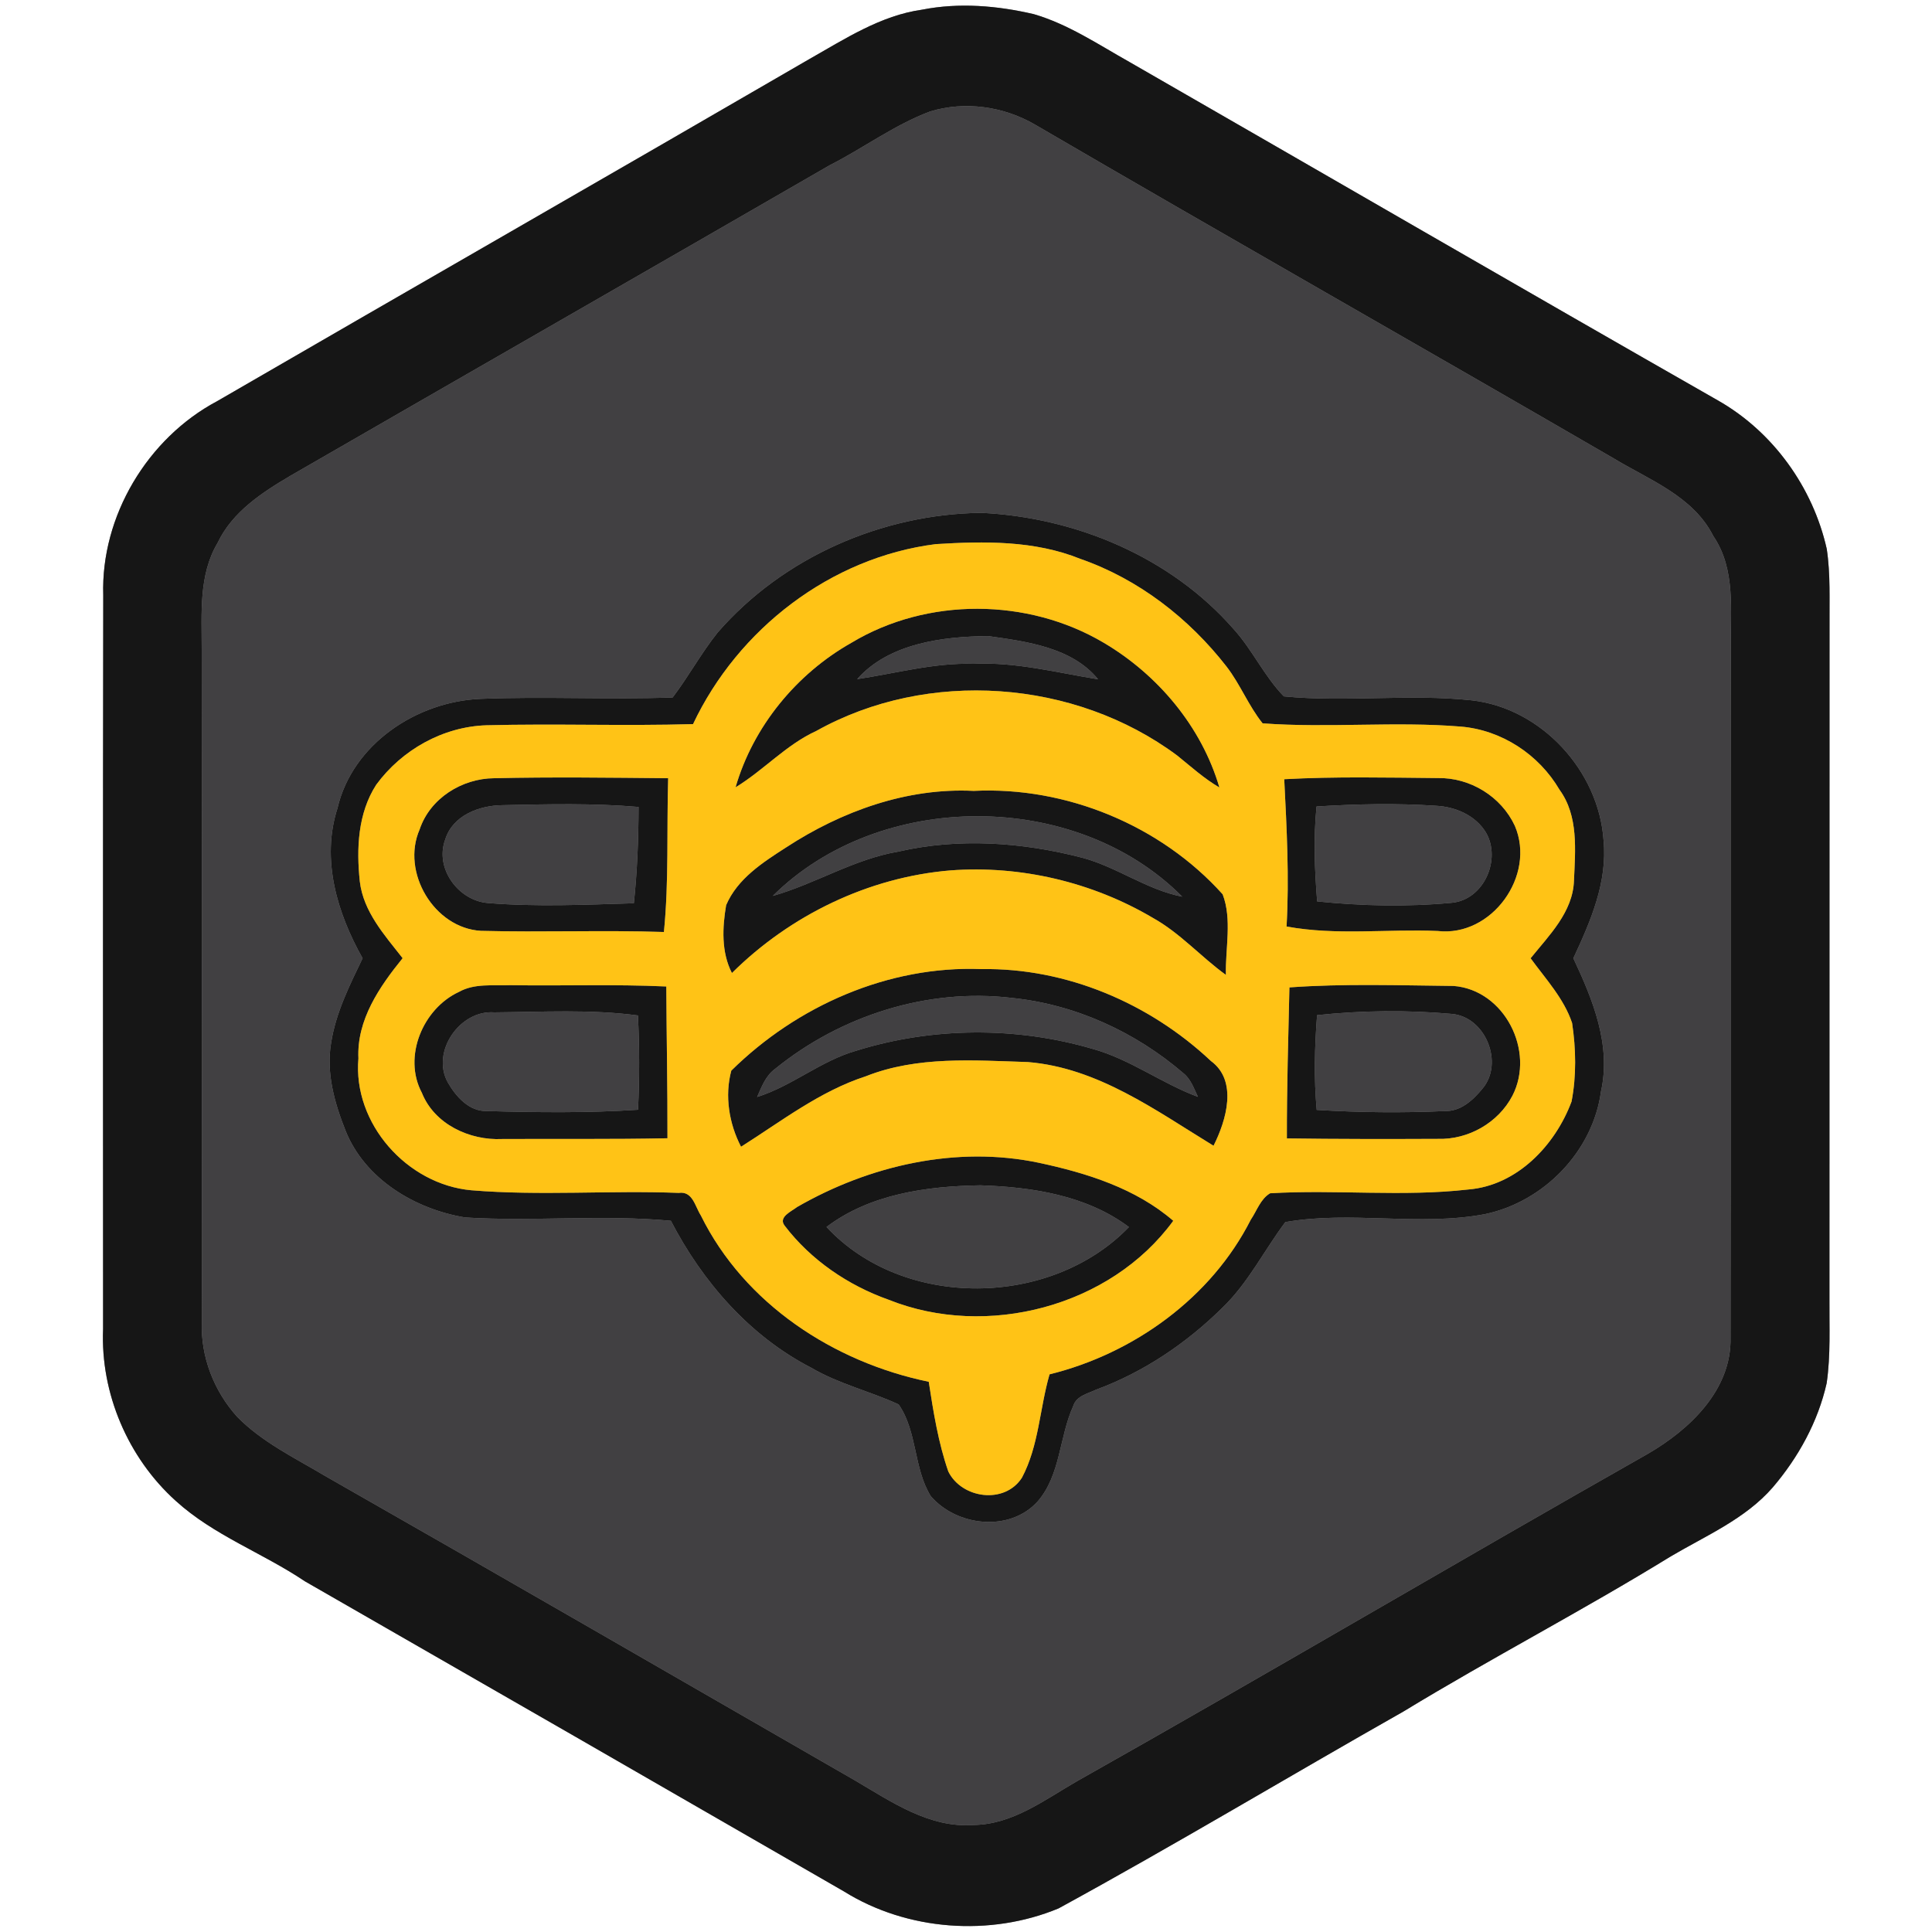 <?xml version="1.0" encoding="UTF-8" ?>
<!DOCTYPE svg PUBLIC "-//W3C//DTD SVG 1.1//EN" "http://www.w3.org/Graphics/SVG/1.1/DTD/svg11.dtd">
<svg width="250pt" height="250pt" viewBox="0 0 250 250" version="1.1" xmlns="http://www.w3.org/2000/svg">
<rect x="0" y="0" width="250" height="250" fill="#808080" stroke="none"/>
<g id="#ffffffff">
<path fill="#ffffff" opacity="1.00" d=" M 0.00 0.00 L 250.00 0.00 L 250.00 250.00 L 0.00 250.00 L 0.00 0.00 M 119.33 1.25 C 113.95 2.00 109.30 5.06 104.67 7.68 C 79.18 22.48 53.60 37.13 28.10 51.91 C 19.09 56.70 13.04 66.79 13.36 77.02 C 13.31 108.67 13.33 140.33 13.34 171.98 C 12.99 180.30 16.57 188.66 22.75 194.22 C 27.65 198.68 34.00 200.95 39.44 204.61 C 62.71 217.96 85.97 231.35 109.21 244.75 C 117.39 249.85 128.12 250.62 136.97 246.95 C 152.01 238.74 166.70 229.91 181.60 221.47 C 192.99 214.54 204.83 208.39 216.19 201.40 C 220.76 198.70 225.85 196.55 229.40 192.46 C 232.71 188.58 235.25 183.97 236.37 178.98 C 236.90 175.34 236.70 171.66 236.73 168.00 C 236.73 139.00 236.73 110.00 236.74 81.00 C 236.71 77.68 236.88 74.33 236.38 71.03 C 234.59 63.05 229.41 55.84 222.27 51.80 C 196.84 37.29 171.51 22.60 146.13 8.01 C 142.12 5.76 138.23 3.13 133.77 1.83 C 129.05 0.73 124.12 0.31 119.33 1.25 Z" />
</g>
<g id="#161616ff">
<path fill="#161616" opacity="1.00" d=" M 119.33 1.25 C 124.12 0.31 129.05 0.73 133.77 1.83 C 138.23 3.13 142.12 5.76 146.13 8.01 C 171.51 22.60 196.84 37.29 222.27 51.80 C 229.41 55.84 234.59 63.05 236.38 71.03 C 236.88 74.33 236.71 77.68 236.74 81.00 C 236.73 110.00 236.73 139.00 236.73 168.00 C 236.70 171.66 236.90 175.34 236.37 178.98 C 235.25 183.97 232.71 188.58 229.40 192.46 C 225.85 196.55 220.76 198.70 216.19 201.40 C 204.83 208.39 192.99 214.54 181.60 221.47 C 166.70 229.91 152.01 238.74 136.97 246.95 C 128.12 250.62 117.39 249.85 109.21 244.75 C 85.97 231.35 62.71 217.96 39.44 204.61 C 34.00 200.95 27.65 198.68 22.75 194.22 C 16.57 188.66 12.99 180.30 13.34 171.98 C 13.33 140.33 13.31 108.67 13.36 77.02 C 13.04 66.79 19.09 56.70 28.10 51.91 C 53.60 37.13 79.18 22.48 104.67 7.68 C 109.30 5.06 113.95 2.00 119.33 1.25 M 120.37 14.42 C 115.74 16.15 111.74 19.16 107.35 21.39 C 84.12 34.81 60.83 48.15 37.59 61.56 C 33.89 63.74 30.06 66.24 28.16 70.25 C 25.69 74.40 26.11 79.38 26.10 84.00 C 26.15 113.02 26.11 142.03 26.12 171.05 C 25.95 175.55 27.68 179.99 30.68 183.32 C 33.90 186.61 38.11 188.63 42.02 190.96 C 64.94 204.02 87.77 217.23 110.64 230.39 C 115.36 233.16 120.26 236.58 126.02 236.15 C 131.07 236.07 135.19 232.88 139.39 230.47 C 164.09 216.55 188.51 202.13 213.18 188.15 C 218.63 185.00 224.10 179.85 223.93 173.05 C 223.97 143.37 223.92 113.68 223.96 84.00 C 223.90 79.07 224.64 73.66 221.69 69.35 C 219.07 64.17 213.37 62.09 208.70 59.25 C 183.81 44.81 158.78 30.62 133.92 16.12 C 129.88 13.77 124.87 13.05 120.37 14.42 Z" />
<path fill="#161616" opacity="1.00" d=" M 92.86 81.85 C 101.33 72.11 114.10 66.53 126.95 66.36 C 139.19 66.94 151.45 72.07 159.60 81.37 C 162.06 84.07 163.58 87.49 166.13 90.11 C 174.20 90.90 182.36 89.75 190.43 90.62 C 199.44 91.62 206.89 99.75 207.50 108.73 C 208.03 114.13 205.82 119.22 203.59 124.00 C 206.10 129.33 208.51 135.21 207.17 141.22 C 206.12 148.99 199.77 155.51 192.15 157.11 C 183.64 158.72 174.82 156.64 166.32 158.14 C 163.58 161.80 161.53 165.98 158.21 169.19 C 153.56 173.79 147.99 177.56 141.84 179.82 C 140.76 180.34 139.29 180.62 138.88 181.93 C 137.06 185.93 137.25 190.85 134.27 194.29 C 130.65 198.29 123.81 197.52 120.44 193.60 C 118.20 189.98 118.72 185.23 116.28 181.73 C 112.57 180.02 108.53 179.08 104.98 176.99 C 97.00 172.88 90.90 165.86 86.81 157.97 C 77.96 157.14 69.05 158.09 60.20 157.54 C 53.74 156.48 47.22 152.60 44.71 146.30 C 43.29 142.73 42.18 138.81 42.85 134.93 C 43.45 131.05 45.24 127.50 46.92 124.00 C 43.63 118.15 41.53 111.22 43.67 104.58 C 45.61 96.25 53.96 90.76 62.21 90.43 C 70.48 90.10 78.77 90.55 87.04 90.25 C 89.10 87.54 90.73 84.52 92.86 81.85 M 89.68 93.70 C 80.77 93.96 71.86 93.62 62.95 93.85 C 57.31 94.03 51.98 97.04 48.68 101.55 C 46.30 105.24 46.11 109.82 46.56 114.06 C 47.02 117.98 49.77 121.01 52.10 123.99 C 49.10 127.69 46.15 131.97 46.38 136.96 C 45.64 145.39 52.68 153.27 60.99 154.02 C 69.91 154.76 78.89 154.01 87.83 154.36 C 89.64 154.10 89.94 156.12 90.69 157.28 C 96.33 168.72 107.89 176.27 120.18 178.80 C 120.78 182.71 121.41 186.66 122.71 190.41 C 124.45 193.93 130.00 194.70 132.24 191.21 C 134.43 187.09 134.53 182.26 135.81 177.84 C 146.71 175.15 156.73 167.93 161.85 157.83 C 162.64 156.67 163.10 155.15 164.35 154.41 C 172.89 153.90 181.49 154.89 190.00 153.92 C 196.31 153.41 201.25 148.20 203.36 142.53 C 204.00 139.20 203.93 135.72 203.43 132.38 C 202.37 129.20 200.00 126.67 198.06 124.00 C 200.45 121.03 203.53 118.02 203.67 113.96 C 203.84 110.00 204.28 105.59 201.80 102.19 C 199.13 97.63 194.31 94.46 189.02 94.02 C 180.49 93.32 171.90 94.23 163.38 93.60 C 161.56 91.33 160.50 88.57 158.72 86.26 C 153.85 80.00 147.33 74.94 139.80 72.32 C 133.87 69.92 127.35 70.02 121.08 70.41 C 107.49 72.13 95.49 81.40 89.68 93.70 Z" />
<path fill="#161616" opacity="1.00" d=" M 110.18 83.17 C 119.99 77.27 132.99 77.35 142.82 83.17 C 149.84 87.31 155.49 94.05 157.79 101.90 C 155.80 100.74 154.10 99.19 152.31 97.75 C 139.07 87.91 120.05 86.52 105.62 94.59 C 101.71 96.38 98.82 99.67 95.18 101.88 C 97.46 94.01 103.06 87.19 110.18 83.17 M 110.92 87.88 C 115.93 87.13 120.88 85.74 125.99 85.90 C 131.45 85.64 136.75 87.04 142.09 87.90 C 138.72 83.77 132.85 83.01 127.88 82.31 C 122.00 82.36 115.02 83.24 110.92 87.88 Z" />
<path fill="#161616" opacity="1.00" d=" M 54.30 107.33 C 55.65 103.29 59.78 100.73 63.95 100.70 C 71.45 100.53 78.96 100.63 86.46 100.70 C 86.26 107.33 86.57 113.99 85.91 120.60 C 78.02 120.34 70.12 120.66 62.23 120.45 C 56.17 120.10 51.88 112.86 54.30 107.33 M 57.61 108.64 C 56.23 112.36 59.30 116.54 63.13 116.85 C 69.41 117.36 75.73 117.07 82.02 116.88 C 82.46 112.74 82.62 108.58 82.63 104.42 C 76.78 103.92 70.90 104.06 65.04 104.19 C 62.03 104.22 58.58 105.49 57.61 108.64 Z" />
<path fill="#161616" opacity="1.00" d=" M 166.18 100.83 C 172.79 100.47 179.42 100.62 186.04 100.68 C 190.23 100.60 194.25 103.06 196.02 106.86 C 198.78 113.29 193.04 121.28 186.03 120.47 C 179.52 120.19 172.92 121.08 166.48 119.89 C 166.84 113.54 166.50 107.18 166.18 100.83 M 170.36 104.36 C 169.95 108.45 170.11 112.55 170.44 116.64 C 176.22 117.24 182.08 117.36 187.86 116.82 C 192.02 116.43 194.30 111.20 192.28 107.73 C 190.93 105.51 188.35 104.40 185.85 104.27 C 180.69 103.92 175.51 104.04 170.36 104.36 Z" />
<path fill="#161616" opacity="1.00" d=" M 101.73 109.65 C 108.88 104.98 117.36 101.91 125.99 102.34 C 137.96 101.75 150.20 106.80 158.21 115.72 C 159.45 118.95 158.55 122.72 158.63 126.15 C 155.39 123.81 152.71 120.74 149.19 118.78 C 141.36 114.15 132.07 111.95 122.99 112.63 C 112.37 113.51 102.25 118.43 94.71 125.91 C 93.32 123.21 93.47 120.02 93.96 117.13 C 95.42 113.70 98.71 111.59 101.73 109.65 M 100.00 115.93 C 105.53 114.36 110.50 111.17 116.23 110.20 C 124.08 108.39 132.29 108.98 140.04 110.99 C 144.54 112.19 148.37 115.13 152.98 116.03 C 139.20 102.15 113.84 102.19 100.00 115.93 Z" />
<path fill="#161616" opacity="1.00" d=" M 94.63 138.54 C 103.12 130.16 114.95 124.93 126.99 125.40 C 137.97 125.22 148.74 129.81 156.69 137.29 C 160.20 139.86 158.69 144.97 157.03 148.26 C 149.55 143.69 142.06 138.17 133.01 137.43 C 126.00 137.21 118.70 136.63 112.04 139.27 C 106.09 141.20 101.11 145.09 95.89 148.39 C 94.34 145.41 93.75 141.80 94.63 138.54 M 100.29 138.32 C 99.08 139.20 98.55 140.64 97.97 141.95 C 102.53 140.52 106.24 137.24 110.87 135.94 C 120.70 132.89 131.49 132.83 141.37 135.72 C 146.23 137.06 150.31 140.19 155.01 141.93 C 154.49 140.85 154.10 139.65 153.14 138.88 C 146.92 133.53 139.12 129.96 130.93 129.13 C 120.01 127.83 108.78 131.42 100.29 138.32 Z" />
<path fill="#161616" opacity="1.00" d=" M 59.39 128.35 C 61.41 127.22 63.79 127.57 66.00 127.48 C 72.74 127.59 79.48 127.34 86.22 127.65 C 86.25 134.20 86.39 140.74 86.37 147.29 C 79.23 147.44 72.10 147.35 64.96 147.39 C 60.77 147.59 56.21 145.48 54.59 141.41 C 52.10 136.74 54.73 130.50 59.39 128.35 M 57.93 140.04 C 58.99 141.89 60.69 143.84 63.02 143.77 C 69.52 143.95 76.06 144.03 82.56 143.60 C 82.76 139.54 82.75 135.47 82.55 131.40 C 76.39 130.58 70.15 130.95 63.96 131.00 C 59.53 130.66 55.76 136.06 57.93 140.04 Z" />
<path fill="#161616" opacity="1.00" d=" M 166.85 127.77 C 173.91 127.26 181.01 127.51 188.09 127.58 C 194.68 128.09 198.68 136.01 195.71 141.78 C 193.88 145.29 190.00 147.49 186.05 147.37 C 179.54 147.40 173.03 147.40 166.52 147.31 C 166.51 140.79 166.70 134.28 166.85 127.77 M 170.43 131.36 C 170.11 135.44 170.01 139.54 170.38 143.62 C 175.90 143.96 181.45 144.02 186.98 143.77 C 189.02 143.82 190.62 142.35 191.83 140.87 C 194.64 137.56 192.23 131.57 187.86 131.20 C 182.07 130.68 176.21 130.75 170.43 131.36 Z" />
<path fill="#161616" opacity="1.00" d=" M 103.14 156.19 C 112.49 150.80 123.78 148.21 134.46 150.47 C 140.63 151.79 146.96 153.77 151.82 157.97 C 143.70 169.10 127.66 173.27 114.97 168.18 C 109.73 166.32 104.92 163.04 101.54 158.61 C 100.65 157.48 102.45 156.74 103.14 156.19 M 106.95 158.77 C 116.90 169.49 136.01 169.24 146.08 158.78 C 140.60 154.67 133.53 153.60 126.86 153.38 C 119.97 153.49 112.60 154.49 106.95 158.77 Z" />
</g>
<g id="#414042ff">
<path fill="#414042" opacity="1.00" d=" M 120.37 14.42 C 124.87 13.05 129.88 13.77 133.92 16.12 C 158.78 30.62 183.81 44.81 208.70 59.25 C 213.37 62.09 219.07 64.17 221.69 69.35 C 224.64 73.66 223.90 79.07 223.96 84.00 C 223.92 113.68 223.97 143.37 223.93 173.05 C 224.10 179.85 218.63 185.00 213.18 188.15 C 188.51 202.13 164.09 216.55 139.39 230.47 C 135.19 232.88 131.07 236.07 126.02 236.15 C 120.26 236.58 115.36 233.16 110.64 230.39 C 87.77 217.23 64.94 204.02 42.02 190.96 C 38.11 188.63 33.90 186.61 30.68 183.32 C 27.68 179.99 25.95 175.55 26.12 171.05 C 26.11 142.03 26.15 113.02 26.10 84.00 C 26.11 79.38 25.69 74.40 28.16 70.25 C 30.06 66.24 33.89 63.74 37.59 61.56 C 60.83 48.15 84.12 34.81 107.35 21.39 C 111.74 19.16 115.74 16.15 120.37 14.42 M 92.86 81.85 C 90.73 84.52 89.10 87.54 87.04 90.25 C 78.77 90.55 70.48 90.10 62.21 90.43 C 53.96 90.76 45.61 96.25 43.67 104.58 C 41.53 111.22 43.63 118.15 46.92 124.00 C 45.24 127.50 43.45 131.05 42.85 134.93 C 42.18 138.81 43.29 142.73 44.71 146.30 C 47.22 152.60 53.74 156.48 60.20 157.54 C 69.05 158.09 77.96 157.14 86.81 157.97 C 90.90 165.86 97.00 172.88 104.98 176.99 C 108.53 179.08 112.57 180.02 116.28 181.73 C 118.72 185.23 118.20 189.98 120.44 193.60 C 123.81 197.52 130.65 198.29 134.27 194.29 C 137.25 190.85 137.06 185.93 138.88 181.93 C 139.29 180.62 140.76 180.34 141.84 179.82 C 147.99 177.56 153.56 173.79 158.21 169.19 C 161.53 165.98 163.58 161.80 166.32 158.14 C 174.82 156.64 183.64 158.72 192.15 157.11 C 199.77 155.51 206.12 148.99 207.17 141.22 C 208.51 135.21 206.10 129.33 203.59 124.00 C 205.82 119.22 208.03 114.13 207.50 108.73 C 206.89 99.75 199.44 91.62 190.43 90.62 C 182.36 89.75 174.20 90.90 166.13 90.11 C 163.58 87.49 162.06 84.07 159.60 81.37 C 151.45 72.07 139.19 66.94 126.95 66.36 C 114.10 66.53 101.33 72.11 92.86 81.85 Z" />
<path fill="#414042" opacity="1.00" d=" M 110.92 87.88 C 115.02 83.24 122.00 82.36 127.88 82.31 C 132.85 83.01 138.72 83.77 142.09 87.90 C 136.75 87.04 131.45 85.64 125.99 85.90 C 120.88 85.74 115.93 87.13 110.92 87.88 Z" />
<path fill="#414042" opacity="1.00" d=" M 57.61 108.64 C 58.58 105.49 62.03 104.22 65.04 104.19 C 70.90 104.06 76.78 103.92 82.63 104.42 C 82.62 108.58 82.46 112.74 82.02 116.88 C 75.73 117.07 69.41 117.36 63.13 116.85 C 59.30 116.54 56.23 112.36 57.61 108.64 Z" />
<path fill="#414042" opacity="1.00" d=" M 170.36 104.36 C 175.51 104.04 180.69 103.92 185.85 104.27 C 188.35 104.40 190.93 105.51 192.28 107.73 C 194.30 111.20 192.02 116.43 187.86 116.82 C 182.08 117.36 176.22 117.24 170.44 116.64 C 170.11 112.55 169.95 108.45 170.36 104.36 Z" />
<path fill="#414042" opacity="1.00" d=" M 100.00 115.93 C 113.84 102.19 139.20 102.15 152.98 116.03 C 148.37 115.13 144.54 112.19 140.04 110.99 C 132.29 108.98 124.08 108.39 116.23 110.20 C 110.50 111.17 105.53 114.36 100.00 115.93 Z" />
<path fill="#414042" opacity="1.00" d=" M 100.29 138.32 C 108.78 131.42 120.01 127.83 130.93 129.13 C 139.12 129.96 146.92 133.53 153.14 138.88 C 154.10 139.65 154.49 140.85 155.01 141.93 C 150.31 140.19 146.23 137.06 141.37 135.72 C 131.49 132.83 120.70 132.89 110.87 135.94 C 106.24 137.24 102.53 140.52 97.97 141.95 C 98.55 140.64 99.08 139.20 100.29 138.32 Z" />
<path fill="#414042" opacity="1.00" d=" M 57.93 140.04 C 55.76 136.06 59.53 130.66 63.96 131.00 C 70.15 130.95 76.39 130.58 82.55 131.40 C 82.75 135.47 82.76 139.54 82.56 143.60 C 76.06 144.03 69.52 143.95 63.02 143.77 C 60.69 143.84 58.99 141.89 57.93 140.04 Z" />
<path fill="#414042" opacity="1.00" d=" M 170.43 131.36 C 176.21 130.75 182.07 130.68 187.86 131.20 C 192.23 131.57 194.64 137.56 191.83 140.87 C 190.62 142.35 189.02 143.82 186.98 143.77 C 181.45 144.02 175.90 143.96 170.38 143.62 C 170.01 139.54 170.11 135.44 170.43 131.36 Z" />
<path fill="#414042" opacity="1.00" d=" M 106.95 158.77 C 112.60 154.49 119.97 153.49 126.86 153.38 C 133.53 153.60 140.60 154.67 146.08 158.78 C 136.01 169.24 116.90 169.49 106.95 158.77 Z" />
</g>
<g id="#ffc316ff">
<path fill="#ffc316" opacity="1.00" d=" M 89.68 93.70 C 95.49 81.40 107.49 72.13 121.08 70.41 C 127.35 70.02 133.87 69.92 139.80 72.32 C 147.33 74.94 153.85 80.00 158.72 86.26 C 160.50 88.57 161.56 91.33 163.38 93.60 C 171.90 94.23 180.49 93.32 189.02 94.02 C 194.31 94.46 199.13 97.63 201.80 102.19 C 204.28 105.59 203.84 110.00 203.67 113.96 C 203.53 118.02 200.45 121.03 198.06 124.00 C 200.00 126.67 202.37 129.20 203.43 132.38 C 203.93 135.72 204.00 139.20 203.36 142.53 C 201.25 148.20 196.31 153.41 190.00 153.92 C 181.49 154.89 172.89 153.90 164.35 154.41 C 163.10 155.15 162.64 156.67 161.85 157.83 C 156.73 167.93 146.71 175.15 135.81 177.84 C 134.53 182.26 134.43 187.09 132.24 191.21 C 130.00 194.70 124.45 193.93 122.71 190.41 C 121.41 186.66 120.78 182.71 120.18 178.80 C 107.89 176.27 96.33 168.72 90.69 157.28 C 89.94 156.12 89.64 154.10 87.83 154.36 C 78.89 154.01 69.91 154.76 60.99 154.02 C 52.68 153.27 45.64 145.39 46.38 136.96 C 46.15 131.97 49.10 127.69 52.10 123.99 C 49.77 121.01 47.02 117.98 46.56 114.06 C 46.11 109.82 46.30 105.24 48.68 101.55 C 51.98 97.04 57.31 94.03 62.95 93.85 C 71.86 93.62 80.77 93.96 89.68 93.70 M 110.18 83.17 C 103.06 87.19 97.46 94.01 95.18 101.88 C 98.82 99.67 101.71 96.38 105.62 94.59 C 120.05 86.52 139.07 87.91 152.31 97.75 C 154.10 99.19 155.80 100.74 157.79 101.90 C 155.49 94.05 149.84 87.31 142.82 83.17 C 132.99 77.35 119.99 77.27 110.18 83.17 M 54.30 107.33 C 51.88 112.86 56.17 120.10 62.23 120.45 C 70.12 120.66 78.02 120.34 85.91 120.60 C 86.57 113.99 86.26 107.33 86.46 100.70 C 78.96 100.63 71.45 100.53 63.95 100.70 C 59.78 100.73 55.65 103.29 54.30 107.33 M 166.18 100.83 C 166.50 107.18 166.84 113.54 166.48 119.89 C 172.92 121.08 179.52 120.19 186.03 120.47 C 193.04 121.28 198.78 113.29 196.02 106.86 C 194.25 103.06 190.23 100.60 186.04 100.68 C 179.42 100.62 172.79 100.47 166.18 100.83 M 101.73 109.65 C 98.71 111.59 95.42 113.70 93.96 117.13 C 93.47 120.02 93.32 123.21 94.71 125.91 C 102.25 118.43 112.37 113.51 122.99 112.63 C 132.07 111.95 141.36 114.15 149.19 118.78 C 152.71 120.74 155.39 123.81 158.63 126.15 C 158.55 122.72 159.45 118.95 158.21 115.72 C 150.20 106.80 137.96 101.75 125.99 102.34 C 117.36 101.91 108.88 104.98 101.73 109.65 M 94.63 138.54 C 93.75 141.80 94.34 145.41 95.89 148.39 C 101.11 145.09 106.09 141.20 112.04 139.27 C 118.70 136.63 126.00 137.21 133.01 137.43 C 142.06 138.17 149.55 143.69 157.03 148.26 C 158.69 144.97 160.20 139.86 156.69 137.29 C 148.74 129.81 137.97 125.22 126.99 125.40 C 114.95 124.93 103.12 130.16 94.63 138.54 M 59.39 128.35 C 54.73 130.50 52.10 136.74 54.59 141.41 C 56.21 145.48 60.77 147.59 64.96 147.39 C 72.10 147.35 79.23 147.44 86.37 147.29 C 86.39 140.74 86.25 134.20 86.22 127.65 C 79.48 127.34 72.74 127.59 66.00 127.48 C 63.79 127.57 61.41 127.22 59.39 128.35 M 166.85 127.77 C 166.70 134.28 166.51 140.79 166.52 147.31 C 173.03 147.40 179.54 147.40 186.05 147.37 C 190.00 147.49 193.88 145.29 195.71 141.78 C 198.68 136.01 194.68 128.09 188.09 127.58 C 181.01 127.51 173.91 127.26 166.85 127.77 M 103.14 156.19 C 102.45 156.74 100.65 157.48 101.54 158.61 C 104.92 163.04 109.73 166.32 114.97 168.18 C 127.66 173.27 143.70 169.10 151.82 157.97 C 146.96 153.77 140.63 151.79 134.46 150.47 C 123.78 148.21 112.49 150.80 103.14 156.19 Z" />
</g>
</svg>
